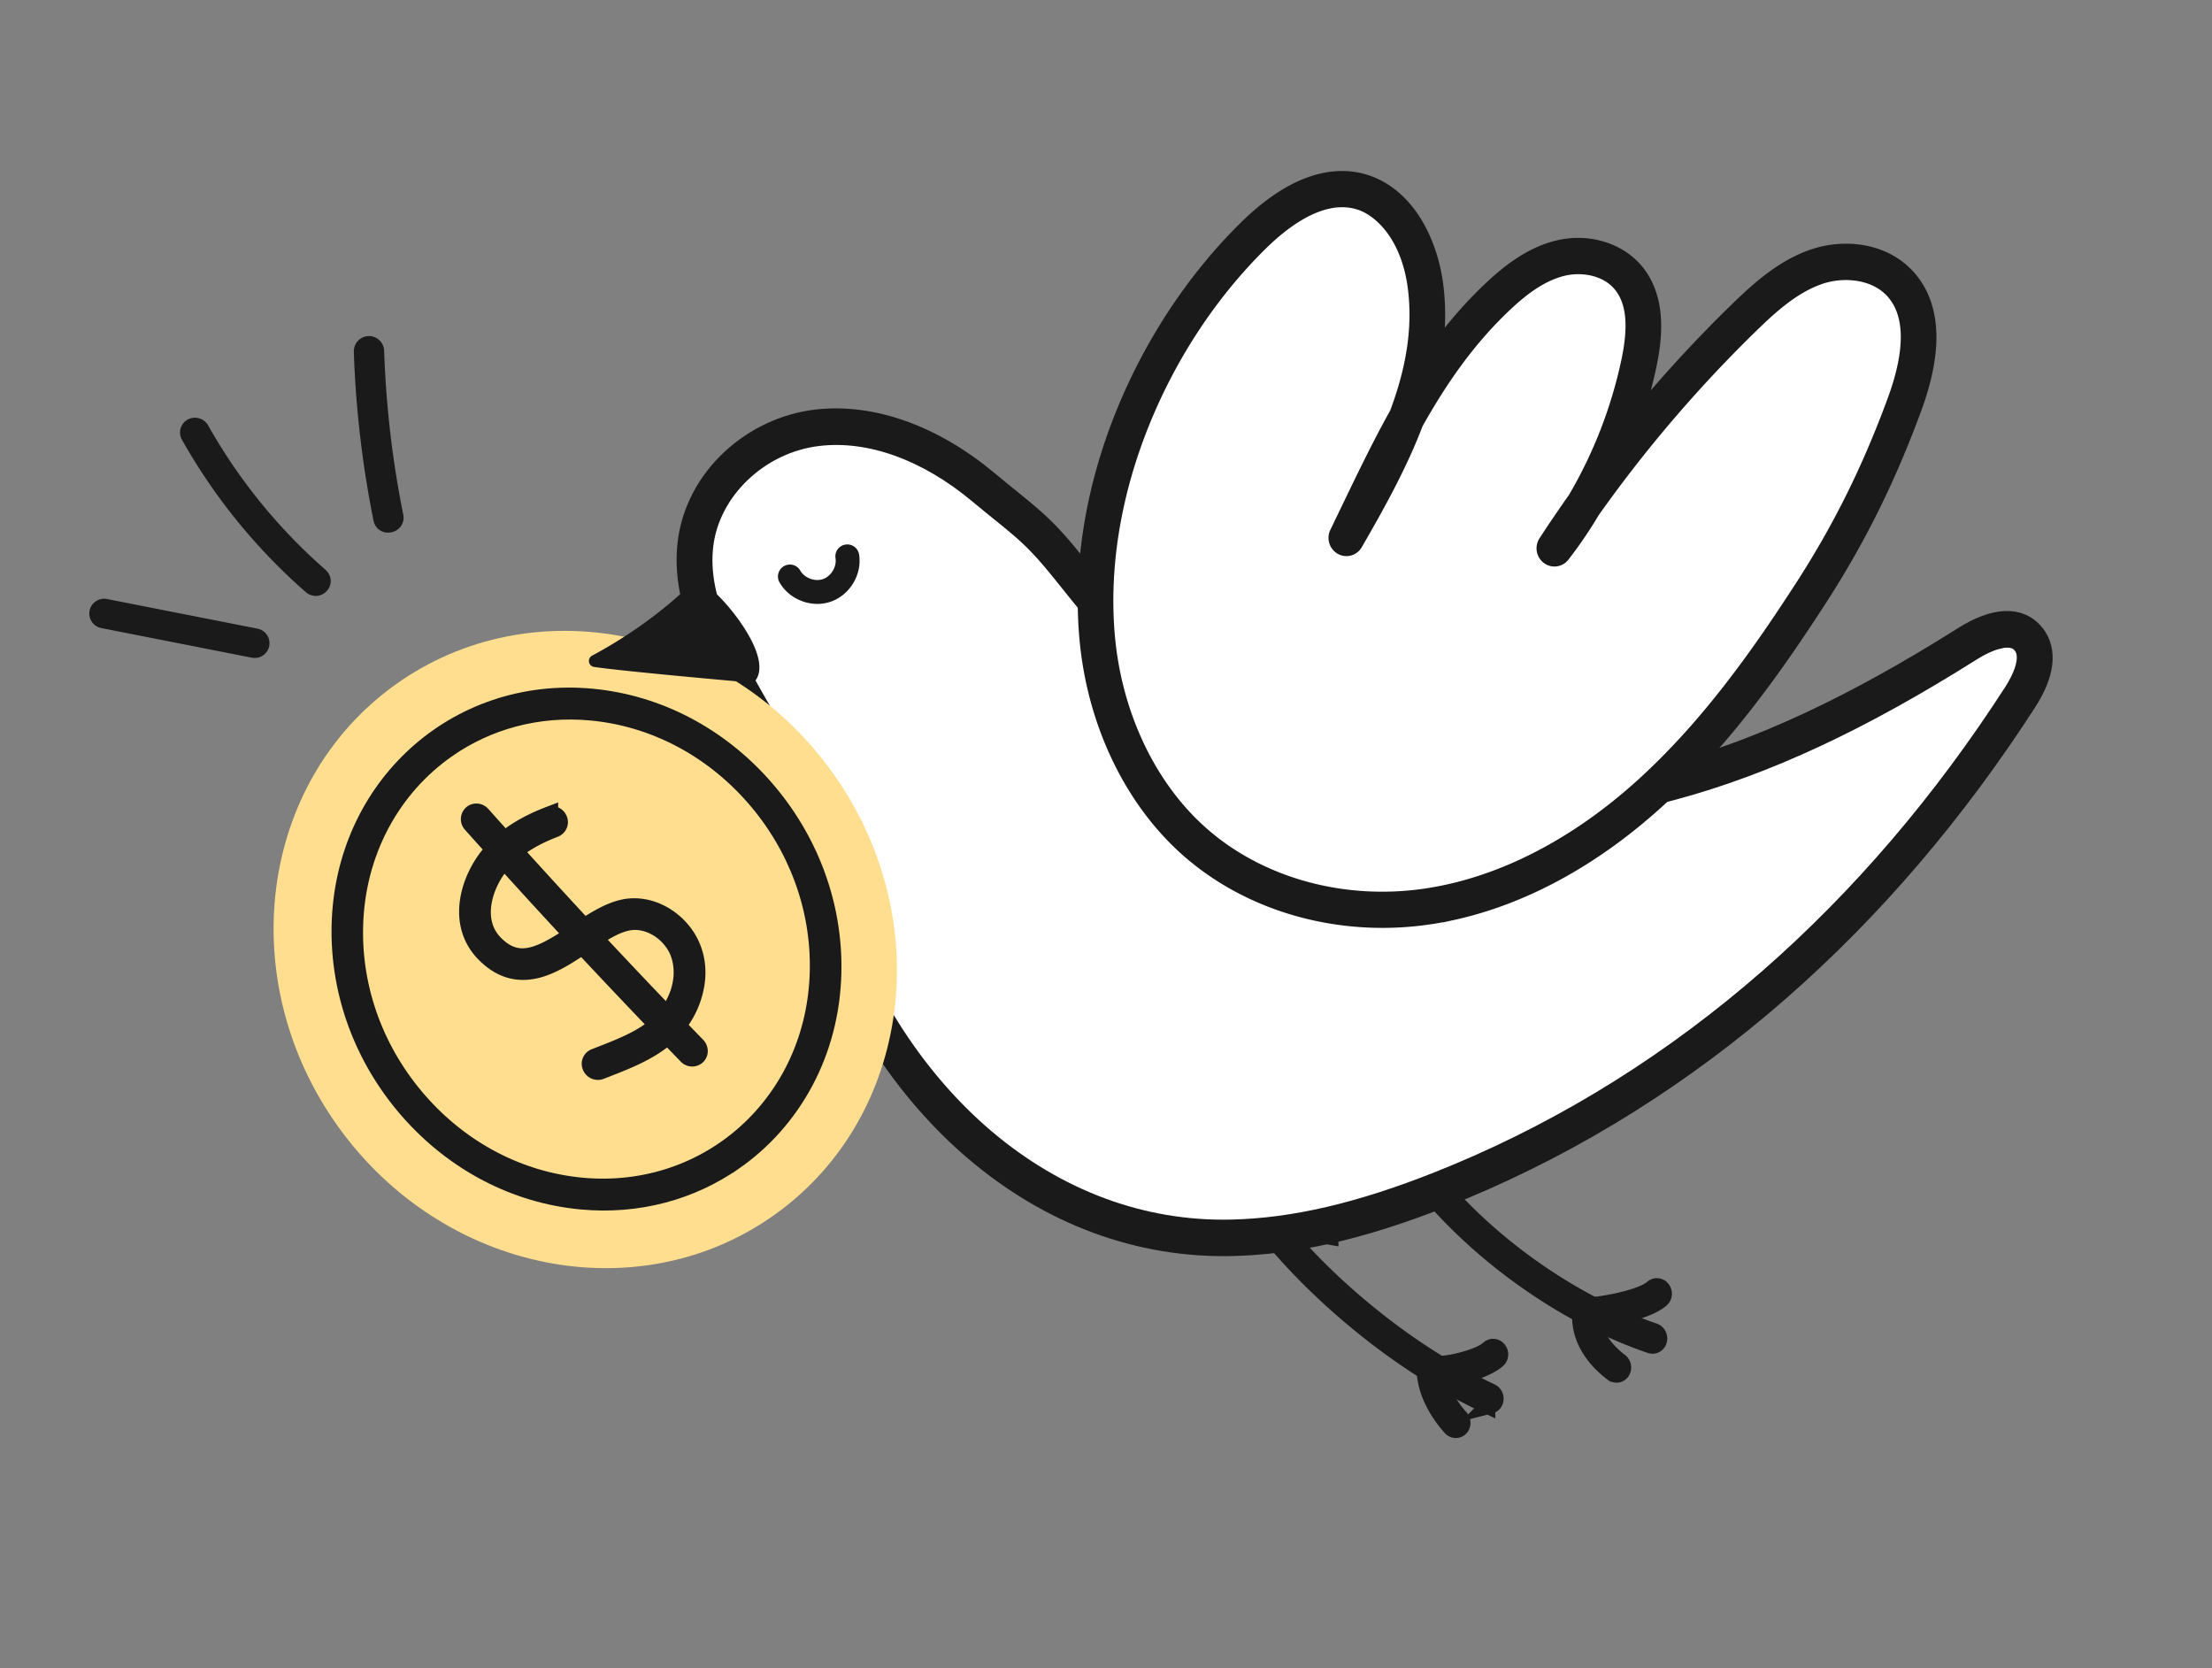<svg width="187" height="141" viewBox="0 0 187 141" fill="none" xmlns="http://www.w3.org/2000/svg">
    <rect x="0" y="0" width="187" height="141" fill="#808080" stroke="none"/>
    <g clip-path="url(#pmoqypk3la)">
        <path d="M139.808 113.67a.505.505 0 0 0 .369-.375.588.588 0 0 0-.358-.701c-7.531-2.569-15.153-8.18-19.891-14.64-.179-.245-.508-.294-.729-.11-.222.184-.256.533-.076.781 4.866 6.635 12.687 12.394 20.414 15.03.091.03.184.035.268.015h.003zM125.98 118.751a.498.498 0 0 0 .348-.317.589.589 0 0 0-.289-.729c-7.487-3.499-15.314-10.064-19.946-16.724-.174-.25-.496-.307-.718-.129-.224.178-.265.524-.092.771 4.735 6.812 12.735 13.522 20.379 17.097a.494.494 0 0 0 .314.035l.004-.004z" fill="#1A1A1A" stroke="#1A1A1A" stroke-width="1.5"/>
        <path d="M136.764 116.118a.484.484 0 0 0 .299-.217.592.592 0 0 0-.143-.772c-1.12-.848-2.414-2.256-2.222-4.126.032-.301-.172-.583-.452-.629-.28-.046-.534.163-.565.464-.195 1.889.754 3.733 2.672 5.188a.49.49 0 0 0 .411.092zM123.184 120.794a.465.465 0 0 0 .23-.132c.201-.207.201-.557.001-.782-1.009-1.135-1.463-2.146-1.665-2.797-.219-.699-.203-1.14-.202-1.143.015-.302-.201-.571-.482-.601-.28-.03-.52.187-.539.49-.006.09-.11 2.24 2.165 4.801a.5.5 0 0 0 .492.164z" fill="#1A1A1A" stroke="#1A1A1A" stroke-width="1.5"/>
        <path d="M123.527 116.23c1.309-.309 2.556-.851 3.066-1.342.208-.199.218-.548.026-.78-.192-.232-.515-.257-.723-.059-.741.714-3.324 1.388-4.585 1.323-.282-.014-.512.222-.516.527-.002.304.226.563.508.579.673.033 1.459-.067 2.224-.248zM136.933 111.15c1.394-.299 2.821-.764 3.49-1.38.212-.194.23-.543.043-.779s-.511-.268-.722-.074c-.748.691-3.348 1.329-5.307 1.494-.28.022-.483.289-.452.593.031.304.285.534.565.511.65-.054 1.51-.178 2.381-.364l.002-.001z" fill="#1A1A1A" stroke="#1A1A1A" stroke-width="1.5"/>
        <path d="M123.442 99.878c-.498.208-.996.413-1.496.61-5.711 2.272-11.699 4.013-17.85 4.146-16.16.353-29.154-12.082-34.29-27.79-2.252-6.888-2.199-10.127-5.78-16.477-2.559-4.535-5.645-9.36-5.048-14.52.614-5.299 5.304-9.266 10.293-9.852 4.987-.585 10.05 1.684 14.068 5.04 5.71 4.768 7.771 8.597 12.968 13.942 4.954 5.095 11.032 8.972 17.597 11.063 8.923 2.84 18.488 2.451 27.384.056 8.896-2.396 17.186-6.726 25.035-11.676 1.615-1.017 3.951-1.953 5.186-.373 1.088 1.393.213 3.432-.723 4.884-11.801 18.313-27.753 32.764-47.343 40.95l-.001-.003z" fill="#fff"/>
        <path d="M112.152 104.167c3.093-.689 6.38-1.736 9.983-3.168.502-.2 1.007-.407 1.505-.614 9.62-4.02 18.611-9.66 26.725-16.761 7.812-6.838 14.825-15.042 20.844-24.38 1.485-2.303 1.722-4.218.686-5.542-1.163-1.486-3.239-1.4-5.845.246-9.27 5.846-17.182 9.538-24.905 11.617-9.554 2.574-18.928 2.558-27.111-.048-6.4-2.04-12.412-5.816-17.382-10.929-2.114-2.175-4.078-4.624-5.977-6.997-2.76-3.445-3.808-3.972-7.218-6.818-4.64-3.873-9.77-5.706-14.448-5.156-2.583.304-5.09 1.47-7.056 3.285-2.064 1.904-3.367 4.399-3.673 7.026-.569 4.907 1.983 9.378 4.45 13.7.224.395.448.786.666 1.174 3.417 6.06 3.49 8.774 5.664 15.429l.253.777c2.618 8.003 7.299 15.169 13.181 20.173 6.35 5.402 13.823 8.165 21.617 7.995 2.58-.057 5.229-.386 8.036-1.01l.005.001zm56.811-50.335c.818-.182 1.63-.115 2.154.552.938 1.2-.071 3.164-.756 4.228-5.968 9.26-12.917 17.391-20.657 24.166-8.033 7.03-16.936 12.615-26.46 16.595-.491.206-.992.409-1.489.608-6.76 2.689-12.381 3.997-17.685 4.112-7.546.165-14.79-2.514-20.942-7.748C77.4 91.47 72.84 84.49 70.287 76.68l-.254-.776c-2.192-6.717-2.282-9.48-5.756-15.639l-.67-1.177c-2.374-4.16-4.83-8.462-4.306-12.99.553-4.76 4.79-8.8 9.855-9.394 4.407-.518 9.27 1.23 13.69 4.923 3.324 2.775 4.337 3.259 7.062 6.661 1.916 2.393 3.898 4.864 6.049 7.076 5.092 5.234 11.252 9.108 17.812 11.198 8.361 2.66 17.925 2.684 27.656.063 7.817-2.106 15.814-5.835 25.167-11.733.524-.33 1.452-.851 2.372-1.056l-.001-.005z" fill="#1A1A1A" stroke="#1A1A1A" stroke-width="2"/>
        <path d="M113.902 45.545c3.723-6.383 7.586-13.416 6.628-20.874-.423-3.295-2.154-6.79-5.228-7.778-3.36-1.08-6.781 1.2-9.299 3.68-8.398 8.269-14.202 21.233-13.006 33.515.6 6.164 3.259 12.238 7.781 16.36 5.358 4.885 12.948 6.66 19.941 5.601 6.993-1.058 13.404-4.727 18.702-9.505 5.298-4.78 9.57-10.648 13.499-16.684 3.261-5.01 5.78-10.105 7.87-15.76 1.168-3.165 1.987-7.088-.149-9.715-1.676-2.059-4.689-2.476-7.137-1.673-2.448.803-4.451 2.596-6.317 4.409a113.808 113.808 0 0 0-15.806 19.156c3.44-4.388 5.902-9.845 7.08-15.386.496-2.336.697-5.03-.756-6.926-1.327-1.732-3.741-2.264-5.798-1.772-2.058.492-3.817 1.834-5.37 3.3-5.867 5.534-9.048 12.705-12.633 20.049l-.002.003z" fill="#fff"/>
        <path d="M122.626 76.81c5.918-1.28 11.817-4.476 17.169-9.323 5.72-5.178 10.132-11.503 13.695-17.006 3.28-5.068 5.82-10.188 7.995-16.113 1.695-4.616 1.619-8.13-.223-10.438-1.943-2.438-5.28-2.73-7.724-1.934-2.597.844-4.66 2.718-6.553 4.562-3.59 3.501-6.96 7.26-10.081 11.233a40.342 40.342 0 0 0 2.139-6.938c.451-2.139.854-5.244-.849-7.514-1.348-1.798-3.9-2.625-6.347-2.048-2.347.55-4.245 2.129-5.632 3.444-2.195 2.078-4.014 4.366-5.62 6.81.547-2.408.738-4.854.426-7.357-.23-1.845-.835-3.649-1.699-5.078-1.008-1.667-2.361-2.822-3.907-3.338-2.944-.982-6.353.33-9.858 3.798-4.354 4.305-7.917 9.716-10.303 15.647-2.528 6.285-3.56 12.803-2.989 18.853.636 6.728 3.543 12.957 7.974 17.09 5.213 4.864 12.865 7.105 20.469 5.996a28.22 28.22 0 0 0 1.92-.347h-.002zm31.881-53.973c1.989-.43 4.52-.07 5.983 1.766 1.584 1.988 1.599 5.14.047 9.369-2.146 5.848-4.654 10.902-7.891 15.902-3.527 5.447-7.89 11.706-13.523 16.804-5.786 5.241-12.211 8.5-18.579 9.43-7.312 1.063-14.655-1.077-19.643-5.732-4.239-3.954-7.02-9.925-7.631-16.386-.556-5.875.452-12.218 2.915-18.34 2.332-5.803 5.816-11.093 10.072-15.3 1.442-1.427 2.866-2.472 4.228-3.108 1.662-.777 3.223-.93 4.639-.458 1.902.634 4.323 2.984 4.891 7.52.46 3.682-.243 7.264-1.577 10.815-1.472 2.63-2.8 5.391-4.16 8.215l-.914 1.894a.553.553 0 0 0 .209.709.487.487 0 0 0 .679-.178c1.963-3.386 3.812-6.75 5.103-10.162 2.071-3.692 4.425-7.114 7.547-10.067 1.299-1.23 3.064-2.705 5.186-3.202 1.724-.4 4.037-.048 5.315 1.655 1.09 1.454 1.298 3.557.651 6.618a39.381 39.381 0 0 1-4.577 11.783 115.479 115.479 0 0 0-2.494 3.667.554.554 0 0 0 .119.727.487.487 0 0 0 .695-.079 35.614 35.614 0 0 0 2.518-3.7 113.798 113.798 0 0 1 13.369-15.656c1.808-1.765 3.776-3.554 6.173-4.332.21-.068.427-.125.653-.174h-.003z" fill="#1A1A1A" stroke="#1A1A1A" stroke-width="2"/>
        <path d="M69.753 50.478c.102-.023.2-.052.303-.087 1.391-.476 2.304-1.984 2.078-3.438a.508.508 0 0 0-.582-.425.505.505 0 0 0-.424.583c.15.961-.479 2.001-1.401 2.316-.923.316-2.055-.123-2.525-.977a.51.51 0 0 0-.89.491c.658 1.195 2.121 1.83 3.441 1.537z" fill="#1A1A1A" stroke="#1A1A1A"/>
        <path d="M65.566 102.625c11.523-8.29 13.66-25.023 4.775-37.373-8.885-12.35-25.43-15.64-36.952-7.35-11.523 8.29-13.661 25.023-4.776 37.373 8.886 12.35 25.43 15.64 36.953 7.35z" fill="#FFDF8F"/>
        <path d="M62.041 98.167c-3.596 2.504-8.083 3.776-12.914 3.32-5.557-.523-10.733-3.23-14.574-7.615-3.841-4.386-5.892-9.93-5.77-15.609.249-11.723 9.786-20.38 21.254-19.299 5.557.524 10.733 3.23 14.574 7.616 3.84 4.386 5.892 9.93 5.77 15.609-.144 6.784-3.4 12.544-8.338 15.98l-.002-.002zM37.816 63.292c-4.662 3.244-7.733 8.678-7.87 15.083-.116 5.36 1.82 10.591 5.446 14.731 3.626 4.14 8.511 6.693 13.756 7.189 10.825 1.023 19.824-7.149 20.06-18.215.116-5.361-1.819-10.592-5.445-14.732-3.626-4.14-8.512-6.692-13.756-7.189-4.561-.43-8.8.772-12.191 3.133z" fill="#1A1A1A" stroke="#1A1A1A" stroke-width="1.5"/>
        <path d="M56.635 87.352c-1.486 1.43-3.504 2.219-5.323 2.931-.186.073-.37.144-.552.217a.616.616 0 0 1-.779-.338.565.565 0 0 1 .296-.763c.186-.072.368-.145.559-.218 2.197-.86 4.472-1.75 5.762-3.637 1.502-2.204 1.24-4.363.556-5.545-.853-1.477-2.49-2.34-3.98-2.098-1.178.192-2.435 1.034-3.771 1.925-1.293.862-2.63 1.757-4.005 2.105-1.667.42-3.11-.018-4.412-1.341-2.629-2.671-1.156-6.683.73-8.68 1.206-1.275 2.659-2.198 4.72-2.991a.62.62 0 0 1 .775.343.567.567 0 0 1-.302.76c-1.898.732-3.228 1.572-4.316 2.726-.898.953-1.561 2.26-1.774 3.502-.168.987-.133 2.399.987 3.537 2.031 2.063 3.966 1.017 6.912-.952 1.374-.918 2.793-1.867 4.209-2.099 1.976-.322 4.13.794 5.238 2.71.604 1.047.837 2.282.669 3.57a7.457 7.457 0 0 1-2.194 4.336h-.005z" fill="#1A1A1A" stroke="#1A1A1A" stroke-width="1.5"/>
        <path d="M58.915 89.251a.587.587 0 0 1-.828-.036 629.612 629.612 0 0 1-18.219-19.573.588.588 0 0 1 .03-.83c.235-.21.61-.18.83.073a621.799 621.799 0 0 0 18.179 19.532c.23.24.238.614.01.832l-.002.002zM33.356 43.653a85.324 85.324 0 0 1-1.63-13.97.532.532 0 1 0-1.063.039c.154 4.709.708 9.469 1.65 14.145.136.674 1.173.45 1.043-.214zM27.006 48.713a47.267 47.267 0 0 1-10.058-12.374.537.537 0 0 0-.712-.221.499.499 0 0 0-.195.697 48.415 48.415 0 0 0 10.288 12.66c.533.468 1.23-.281.677-.762zM21.934 54.668a.502.502 0 0 0-.307-.792l-12.703-2.5a.502.502 0 1 0-.193.984l12.703 2.5a.501.501 0 0 0 .5-.192z" fill="#1A1A1A" stroke="#1A1A1A" stroke-width="1.5"/>
        <path d="M50.297 55.87c3.154-1.687 6.05-3.78 8.482-6.136.657-.634 6.029 5.453 4.703 7.453 0 0-10.75-.947-13.187-1.316h.002z" fill="#1A1A1A"/>
        <path d="M63.594 57.683a.503.503 0 0 0 .313-.216c.725-1.093-.04-2.832-.812-4.097-.807-1.327-2.005-2.763-2.98-3.573-.315-.261-1.147-.954-1.69-.428-2.385 2.306-5.277 4.399-8.37 6.053a.508.508 0 0 0-.261.536.506.506 0 0 0 .425.418c2.423.368 12.78 1.282 13.217 1.318a.488.488 0 0 0 .156-.01h.002zm-4.6-7.446c.728.362 3.019 2.796 3.896 4.95.248.613.341 1.116.272 1.461-1.596-.143-7.971-.713-11.266-1.087 2.601-1.526 5.03-3.344 7.098-5.322v-.002z" fill="#1A1A1A"/>
    </g>
    <defs>
        <clipPath id="pmoqypk3la">
            <path fill="#fff" transform="rotate(-9.48 168.96 14.01)" d="M0 0h170.12v114.48H0z"/>
        </clipPath>
    </defs>
</svg>
